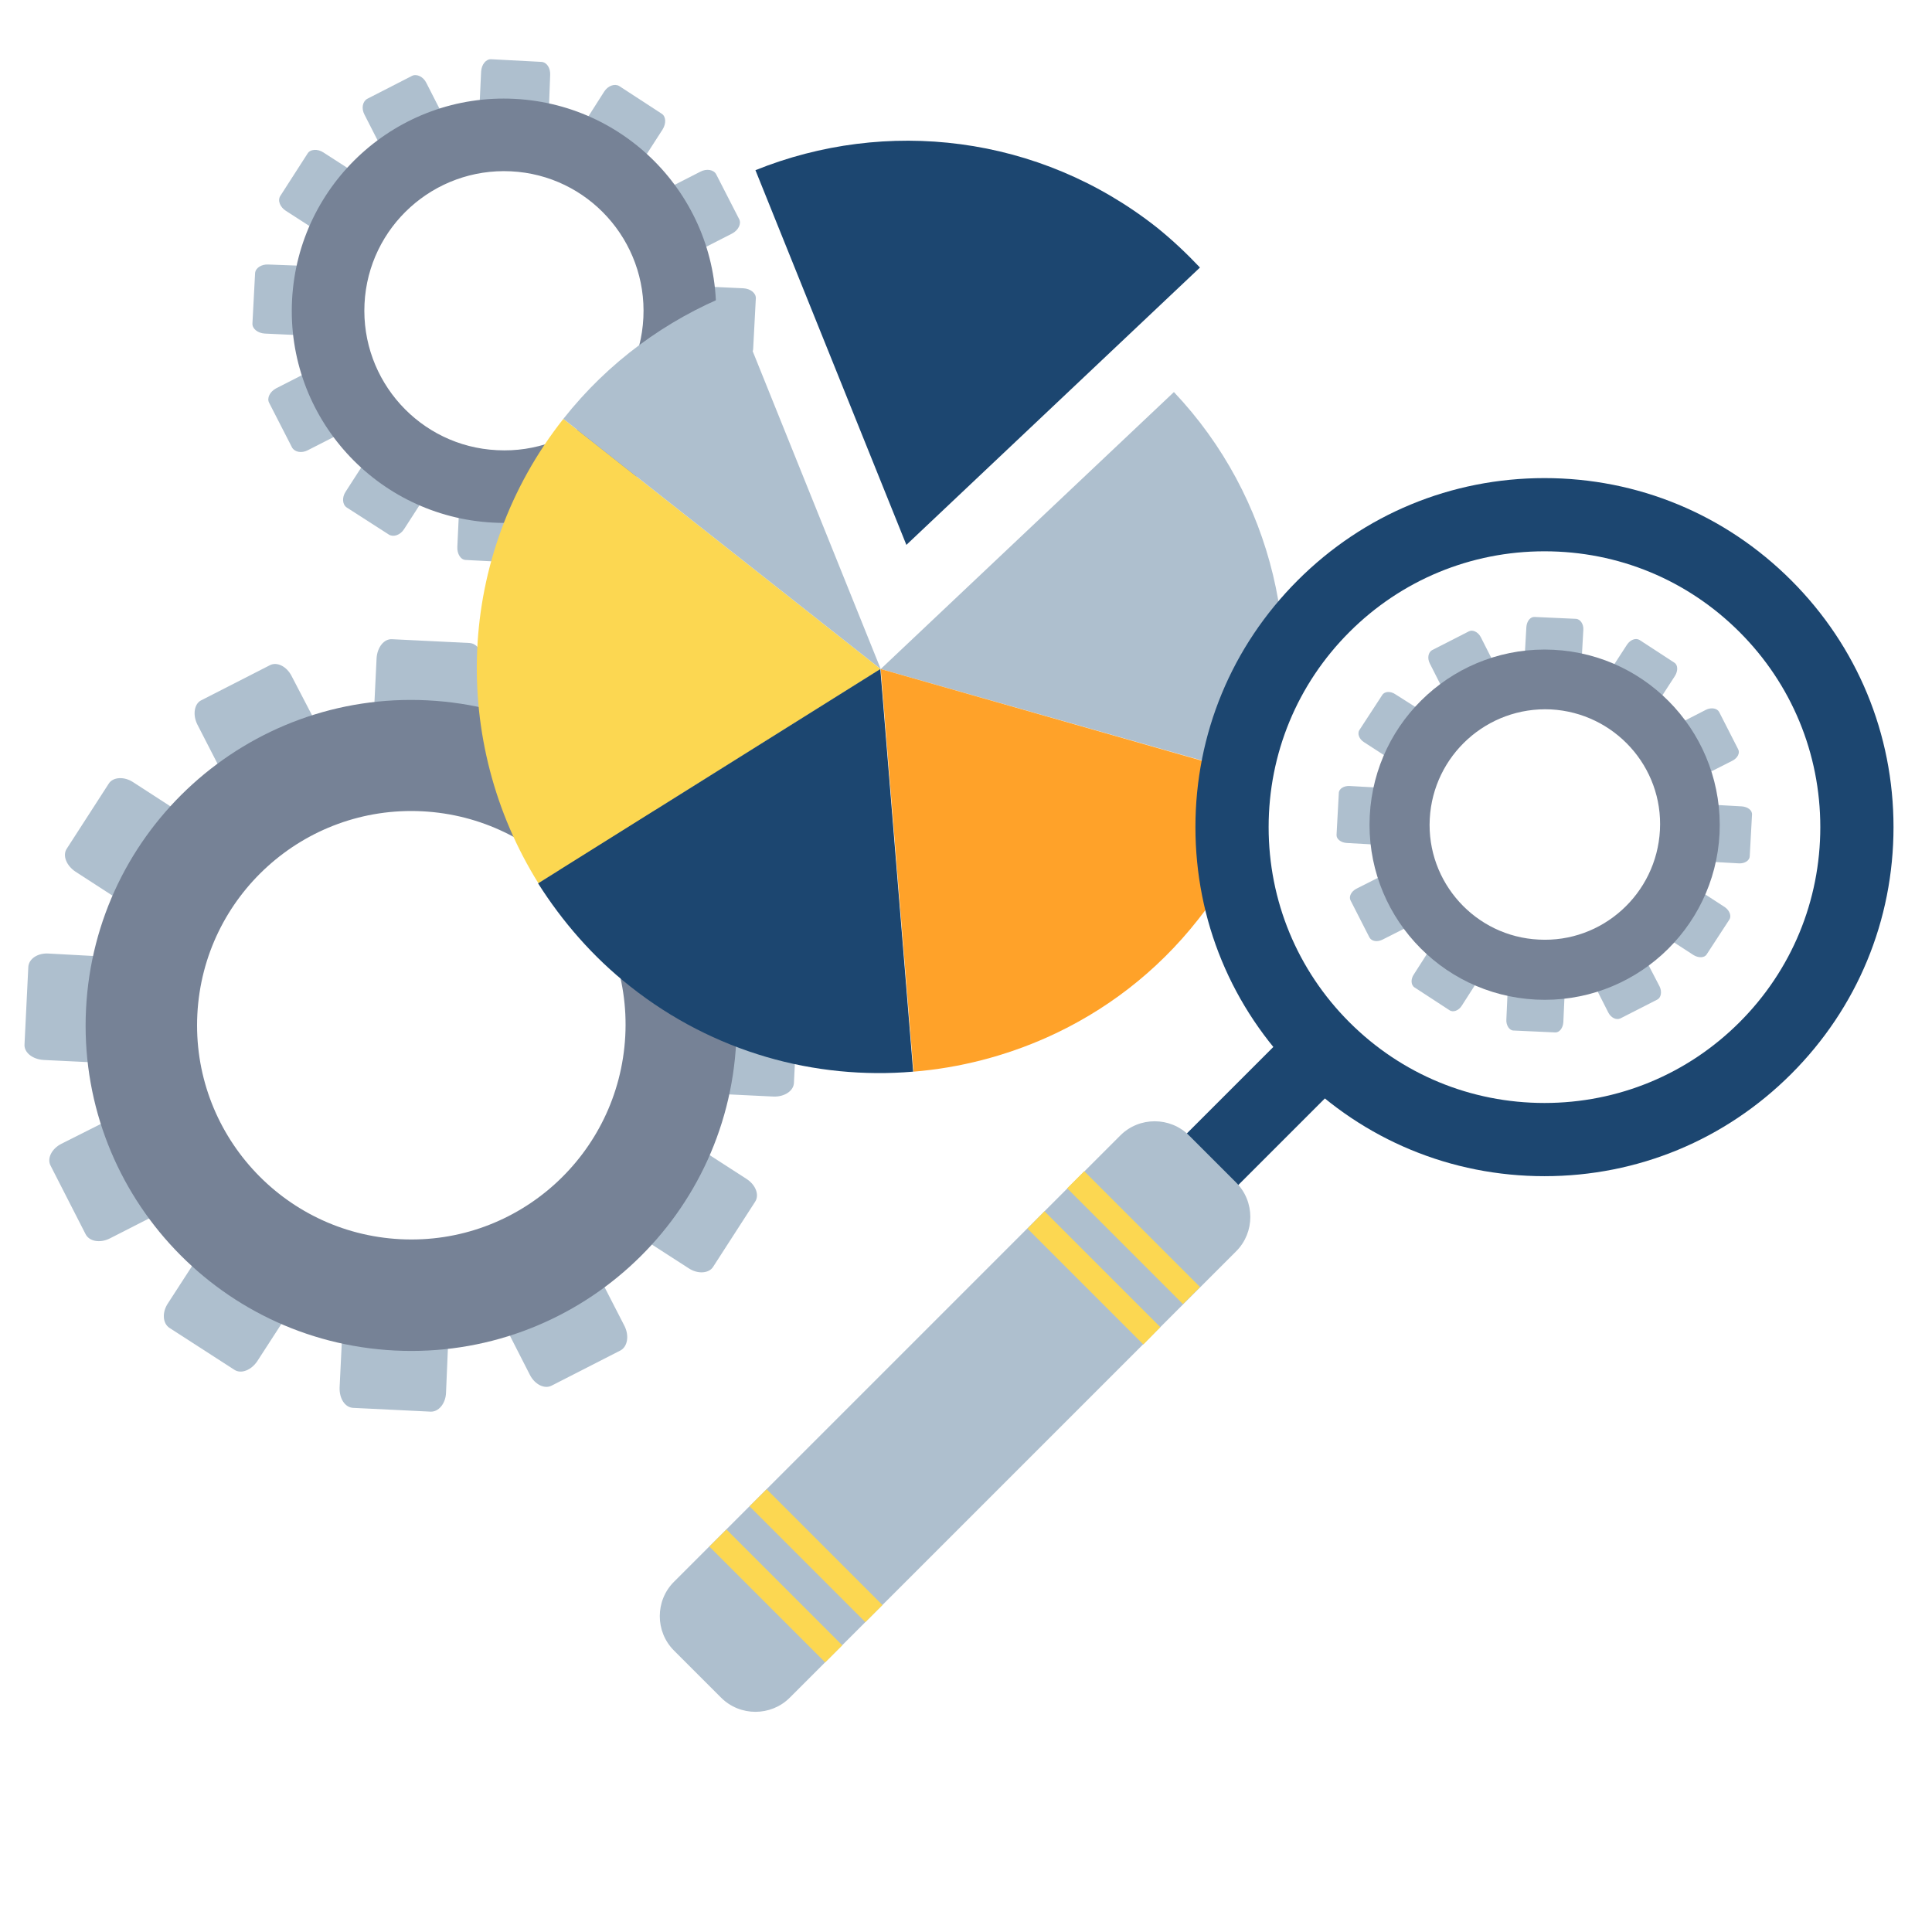 <?xml version="1.0" encoding="utf-8"?>
<!-- Generator: Adobe Illustrator 24.0.2, SVG Export Plug-In . SVG Version: 6.00 Build 0)  -->
<svg version="1.1" id="Layer_1" xmlns="http://www.w3.org/2000/svg" xmlns:xlink="http://www.w3.org/1999/xlink" x="0px" y="0px"
	 viewBox="0 0 512 512" enable-background="new 0 0 512 512" xml:space="preserve">
<g>
	<g>
		<path fill="#AEBFCE" d="M127.1,192.3c-0.1,2.9-2,5.1-4.1,5l-20.4-1c-2.1-0.1-3.7-2.5-3.6-5.4l0.8-16.5c0.2-2.9,2-5.2,4.2-5l20.4,1
			c2.1,0.1,3.7,2.5,3.6,5.4L127.1,192.3z"/>
		<path fill="#AEBFCE" d="M118.9,352.6c0.1-2.9-1.5-5.3-3.6-5.4l-20.4-1c-2.1-0.1-4,2.1-4.1,5l-0.8,16.5c-0.1,2.9,1.4,5.3,3.6,5.4
			l20.5,1c2.1,0.1,4-2.1,4.1-5L118.9,352.6z"/>
		<path fill="#AEBFCE" d="M84.9,193.8c1.3,2.6,0.8,5.4-1.1,6.4l-18.2,9.3c-1.9,1-4.5-0.3-5.8-2.9L52.3,192c-1.3-2.6-0.8-5.5,1-6.4
			l18.2-9.3c1.9-1,4.5,0.3,5.8,2.9L84.9,193.8z"/>
		<path fill="#AEBFCE" d="M158,336.8c-1.3-2.6-3.9-3.9-5.8-2.9l-18.2,9.3c-1.9,1-2.4,3.9-1.1,6.4l7.5,14.7c1.3,2.6,3.9,3.9,5.8,2.9
			l18.2-9.3c1.9-1,2.4-3.9,1.1-6.5L158,336.8z"/>
		<path fill="#AEBFCE" d="M49.2,216.3c2.4,1.6,3.5,4.3,2.3,6.1l-11.1,17.2c-1.2,1.8-4.1,2-6.5,0.4L20,231c-2.4-1.6-3.5-4.3-2.3-6.1
			l11.1-17.2c1.1-1.8,4.1-2,6.5-0.4L49.2,216.3z"/>
		<path fill="#AEBFCE" d="M184,303.5c-2.4-1.6-5.3-1.4-6.5,0.4l-11.1,17.2c-1.2,1.8-0.2,4.5,2.3,6.1l13.8,8.9
			c2.4,1.6,5.4,1.4,6.5-0.4l11.1-17.2c1.2-1.8,0.2-4.5-2.3-6.1L184,303.5z"/>
		<path fill="#AEBFCE" d="M29.4,253.6c2.9,0.2,5.2,2,5.1,4.1l-1.1,20.4c-0.1,2.1-2.5,3.7-5.4,3.6l-16.5-0.8c-2.9-0.2-5.2-2-5-4.2
			l1-20.4c0.1-2.2,2.5-3.8,5.4-3.6L29.4,253.6z"/>
		<path fill="#AEBFCE" d="M189.8,261.7c-2.9-0.1-5.3,1.5-5.4,3.6l-1,20.4c-0.1,2.1,2.1,4,5.1,4.1l16.5,0.8c2.9,0.1,5.3-1.5,5.4-3.6
			l1-20.4c0.1-2.1-2.2-4-5-4.1L189.8,261.7z"/>
		<path fill="#AEBFCE" d="M31,295.7c2.6-1.3,5.4-0.9,6.4,1l9.3,18.2c1,1.9-0.3,4.5-2.9,5.8l-14.7,7.5c-2.6,1.3-5.4,0.8-6.4-1.1
			l-9.3-18.2c-1-1.9,0.3-4.5,2.9-5.8L31,295.7z"/>
		<path fill="#AEBFCE" d="M174,222.6c-2.6,1.3-3.9,3.9-2.9,5.8l9.3,18.2c1,1.9,3.8,2.4,6.4,1.1l14.7-7.5c2.6-1.3,3.9-3.9,2.9-5.8
			l-9.3-18.2c-1-1.9-3.8-2.4-6.4-1.1L174,222.6z"/>
		<path fill="#AEBFCE" d="M53.5,331.5c1.6-2.4,4.3-3.5,6.1-2.3l17.2,11.1c1.8,1.2,2,4.1,0.4,6.5l-9,13.9c-1.6,2.4-4.3,3.5-6.1,2.3
			l-17.2-11.1c-1.8-1.2-2-4.1-0.4-6.5L53.5,331.5z"/>
		<path fill="#AEBFCE" d="M140.7,196.7c-1.6,2.4-1.4,5.3,0.4,6.5l17.2,11.1c1.8,1.2,4.5,0.1,6.1-2.3l9-13.8c1.6-2.4,1.4-5.3-0.4-6.5
			l-17.2-11.1c-1.8-1.1-4.5-0.1-6.1,2.3L140.7,196.7z"/>
		<path fill="#768296" d="M113.3,185.6c-47.6-2.4-88.1,34.2-90.5,81.8c-2.4,47.6,34.2,88.1,81.8,90.5c47.6,2.4,88.1-34.2,90.5-81.8
			C197.5,228.5,160.9,188,113.3,185.6z M106.1,328.4c-31.3-1.6-55.4-28.3-53.8-59.6c1.6-31.3,28.3-55.4,59.6-53.8
			c31.3,1.6,55.5,28.2,53.8,59.6C164,305.9,137.4,330,106.1,328.4z"/>
	</g>
	<g>
		<path fill="#AEBFCE" d="M145.4,30.6c-0.1,1.9-1.3,3.4-2.7,3.3l-13.3-0.7c-1.4-0.1-2.4-1.7-2.4-3.5l0.5-10.7
			c0.1-1.9,1.3-3.4,2.7-3.3l13.3,0.7c1.4,0.1,2.4,1.6,2.3,3.5L145.4,30.6z"/>
		<path fill="#AEBFCE" d="M140.1,135.1c0.1-1.9-1-3.5-2.4-3.5l-13.3-0.7c-1.4-0.1-2.6,1.4-2.7,3.3l-0.5,10.7
			c-0.1,1.9,0.9,3.5,2.3,3.5l13.3,0.7c1.4,0.1,2.6-1.4,2.7-3.3L140.1,135.1z"/>
		<path fill="#AEBFCE" d="M117.9,31.6c0.9,1.7,0.6,3.5-0.7,4.2l-11.9,6.1c-1.2,0.6-2.9-0.2-3.8-1.9l-4.9-9.6
			c-0.9-1.7-0.5-3.5,0.7-4.2l11.9-6.1c1.2-0.6,3,0.2,3.8,1.9L117.9,31.6z"/>
		<path fill="#AEBFCE" d="M165.6,124.8c-0.9-1.7-2.6-2.5-3.8-1.9l-11.9,6.1c-1.3,0.6-1.5,2.5-0.7,4.2l4.9,9.6
			c0.9,1.7,2.6,2.5,3.8,1.9l11.9-6.1c1.2-0.6,1.6-2.5,0.7-4.2L165.6,124.8z"/>
		<path fill="#AEBFCE" d="M94.7,46.2c1.6,1,2.2,2.8,1.5,4l-7.2,11.2c-0.8,1.2-2.7,1.3-4.2,0.3l-9-5.8c-1.6-1-2.3-2.8-1.5-4l7.2-11.2
			c0.7-1.2,2.7-1.3,4.2-0.3L94.7,46.2z"/>
		<path fill="#AEBFCE" d="M182.5,103.1c-1.6-1-3.5-0.9-4.2,0.3l-7.2,11.2c-0.8,1.2-0.1,2.9,1.5,4l9,5.8c1.6,1,3.5,0.9,4.3-0.3
			l7.2-11.2c0.8-1.2,0.1-2.9-1.5-4L182.5,103.1z"/>
		<path fill="#AEBFCE" d="M81.8,70.5c1.9,0.1,3.4,1.3,3.3,2.7l-0.7,13.3c-0.1,1.4-1.7,2.4-3.5,2.4l-10.7-0.5
			c-1.9-0.1-3.4-1.3-3.3-2.7l0.7-13.3c0.1-1.4,1.7-2.4,3.5-2.3L81.8,70.5z"/>
		<path fill="#AEBFCE" d="M186.3,75.9c-1.9-0.1-3.5,0.9-3.5,2.3l-0.7,13.3c-0.1,1.4,1.4,2.6,3.3,2.7l10.7,0.6c1.9,0.1,3.5-1,3.5-2.4
			l0.7-13.3c0.1-1.4-1.4-2.6-3.3-2.7L186.3,75.9z"/>
		<path fill="#AEBFCE" d="M82.8,98c1.7-0.9,3.5-0.6,4.2,0.7l6.1,11.9c0.6,1.2-0.2,2.9-1.9,3.8l-9.6,4.9c-1.7,0.9-3.5,0.5-4.2-0.7
			l-6.1-11.9c-0.6-1.2,0.2-2.9,1.9-3.8L82.8,98z"/>
		<path fill="#AEBFCE" d="M176,50.4c-1.7,0.9-2.5,2.6-1.9,3.8l6.1,11.9c0.6,1.2,2.5,1.6,4.2,0.7l9.6-4.9c1.7-0.9,2.5-2.6,1.9-3.8
			l-6.1-11.9c-0.6-1.2-2.5-1.6-4.2-0.7L176,50.4z"/>
		<path fill="#AEBFCE" d="M97.4,121.3c1-1.6,2.8-2.3,4-1.5l11.2,7.2c1.2,0.8,1.3,2.7,0.3,4.2l-5.8,9c-1,1.6-2.8,2.2-4,1.5l-11.2-7.2
			c-1.2-0.8-1.3-2.7-0.3-4.2L97.4,121.3z"/>
		<path fill="#AEBFCE" d="M154.3,33.4c-1,1.6-0.9,3.5,0.3,4.2l11.2,7.2c1.2,0.8,2.9,0.1,4-1.5l5.8-9c1-1.6,0.9-3.5-0.3-4.2
			l-11.2-7.3c-1.2-0.7-3-0.1-4,1.5L154.3,33.4z"/>
		<path fill="#768296" d="M136.4,26.2c-31-1.6-57.4,22.3-59,53.3c-1.6,31,22.3,57.4,53.3,59c31,1.6,57.4-22.3,59-53.3
			C191.3,54.2,167.4,27.8,136.4,26.2z M131.7,119.3c-20.4-1-36.1-18.4-35.1-38.8c1-20.4,18.4-36.1,38.8-35.1
			c20.4,1,36.1,18.4,35.1,38.8C169.5,104.7,152.1,120.4,131.7,119.3z"/>
	</g>
	<g>
		<path fill="#AEBFCE" d="M419.1,175.8c-0.1,1.6-1.1,2.8-2.2,2.7l-11-0.6c-1.2-0.1-2-1.4-1.9-2.9l0.5-8.8c0.1-1.6,1.1-2.8,2.2-2.7
			l11,0.5c1.1,0.1,2,1.4,1.9,2.9L419.1,175.8z"/>
		<path fill="#AEBFCE" d="M414.7,262.1c0.1-1.6-0.8-2.9-1.9-2.9l-11-0.6c-1.2-0.1-2.1,1.2-2.2,2.7l-0.4,8.9
			c-0.1,1.5,0.8,2.9,1.9,2.9l11,0.5c1.1,0.1,2.1-1.1,2.2-2.7L414.7,262.1z"/>
		<path fill="#AEBFCE" d="M396.4,176.7c0.7,1.4,0.5,2.9-0.6,3.5l-9.8,5c-1,0.5-2.4-0.2-3.1-1.5l-4-7.9c-0.7-1.4-0.4-2.9,0.6-3.5
			l9.8-5c1-0.5,2.4,0.2,3.1,1.5L396.4,176.7z"/>
		<path fill="#AEBFCE" d="M435.7,253.5c-0.7-1.4-2.1-2.1-3.1-1.6l-9.8,5c-1,0.5-1.3,2.1-0.6,3.5l4,7.9c0.7,1.4,2.1,2.1,3.2,1.6
			l9.8-5c1-0.5,1.3-2.1,0.6-3.5L435.7,253.5z"/>
		<path fill="#AEBFCE" d="M377.2,188.7c1.3,0.8,1.9,2.3,1.2,3.3l-6,9.3c-0.6,1-2.2,1.1-3.5,0.2l-7.4-4.8c-1.3-0.8-1.9-2.3-1.2-3.3
			l6-9.2c0.6-1,2.2-1.1,3.5-0.2L377.2,188.7z"/>
		<path fill="#AEBFCE" d="M449.7,235.6c-1.3-0.8-2.9-0.7-3.5,0.2l-6,9.2c-0.6,1-0.1,2.4,1.2,3.3l7.4,4.8c1.3,0.8,2.9,0.8,3.5-0.2
			l6-9.2c0.6-0.9,0.1-2.4-1.2-3.3L449.7,235.6z"/>
		<path fill="#AEBFCE" d="M366.6,208.8c1.6,0.1,2.8,1.1,2.7,2.2l-0.6,11c-0.1,1.2-1.4,2-2.9,1.9l-8.9-0.5c-1.6-0.1-2.8-1.1-2.7-2.2
			l0.6-11c0-1.2,1.4-2,2.9-1.9L366.6,208.8z"/>
		<path fill="#AEBFCE" d="M452.8,213.2c-1.6-0.1-2.9,0.8-2.9,1.9l-0.6,11c-0.1,1.2,1.2,2.2,2.7,2.2l8.8,0.5c1.6,0.1,2.9-0.8,2.9-1.9
			l0.6-11c0.1-1.2-1.2-2.1-2.7-2.2L452.8,213.2z"/>
		<path fill="#AEBFCE" d="M367.4,231.5c1.4-0.7,2.9-0.5,3.5,0.6l5,9.8c0.5,1-0.2,2.4-1.6,3.1l-7.9,4c-1.4,0.7-2.9,0.5-3.5-0.6
			l-5-9.8c-0.5-1,0.2-2.4,1.6-3.1L367.4,231.5z"/>
		<path fill="#AEBFCE" d="M444.3,192.1c-1.4,0.7-2.1,2.1-1.6,3.1l5,9.8c0.5,1,2.1,1.3,3.5,0.6l7.9-4c1.4-0.7,2.1-2.1,1.5-3.1l-5-9.8
			c-0.5-1-2.1-1.3-3.5-0.6L444.3,192.1z"/>
		<path fill="#AEBFCE" d="M379.5,250.7c0.9-1.3,2.3-1.9,3.3-1.2l9.2,6c1,0.6,1.1,2.2,0.2,3.5l-4.8,7.5c-0.8,1.3-2.3,1.9-3.3,1.2
			l-9.2-6c-1-0.6-1.1-2.2-0.2-3.5L379.5,250.7z"/>
		<path fill="#AEBFCE" d="M426.4,178.2c-0.8,1.3-0.7,2.9,0.2,3.5l9.2,6c1,0.6,2.4,0.1,3.3-1.2l4.8-7.4c0.8-1.3,0.8-2.9-0.2-3.5
			l-9.2-6c-1-0.6-2.4-0.1-3.3,1.2L426.4,178.2z"/>
		<path fill="#768296" d="M411.7,172.2c-25.6-1.3-47.4,18.4-48.7,44c-1.3,25.6,18.4,47.4,44,48.7c25.6,1.3,47.4-18.4,48.7-44
			C456.9,195.3,437.3,173.5,411.7,172.2z M407.8,249c-16.8-0.8-29.8-15.2-28.9-32c0.9-16.8,15.2-29.8,32.1-29
			c16.8,0.9,29.8,15.2,28.9,32C439,236.9,424.6,249.9,407.8,249z"/>
	</g>
	<g>
		<path fill="#FCD751" d="M142.7,234.1l90.7-56.8L149.3,111C120.5,147.5,119.4,196.8,142.7,234.1z"/>
		<path fill="#1C4670" d="M200.2,45.1l40,99.3L318,70.9c-3.5-3.7-7.3-7.3-11.4-10.6C275.3,35.6,234.7,31.2,200.2,45.1z"/>
		<path fill="#1C4670" d="M167,261.4c22.1,17.5,49,24.8,75,22.6l-8.7-106.7l-90.7,56.8C149,244.2,157.1,253.6,167,261.4z"/>
		<path fill="#AEBFCE" d="M149.3,111l84.1,66.3l-40-99.3C176.6,84.8,161.3,95.8,149.3,111z"/>
		<path fill="#AEBFCE" d="M233.4,177.3l102.9,29.3c10.1-35.6,1.1-74.9-25.2-102.7L233.4,177.3z"/>
		<path fill="#FFA229" d="M233.4,177.3l8.7,106.7c12.2-1,24.2-4.1,35.4-9.1c15.2-6.8,29-17.2,40-31.2c9-11.3,15.2-24,18.9-37
			L233.4,177.3z"/>
	</g>
	<g>
		<g>
			<path fill="#1C4670" d="M409.3,311.7c-24.7,0-47.9-9.6-65.4-27.1c-17.5-17.5-27.1-40.7-27.1-65.4c0-24.7,9.6-47.9,27.1-65.4
				c17.5-17.5,40.7-27.1,65.4-27.1c24.7,0,47.9,9.6,65.4,27.1c17.5,17.5,27.1,40.7,27.1,65.4c0,24.7-9.6,47.9-27.1,65.4
				C457.2,302.1,434,311.7,409.3,311.7z M409.3,146.1c-19.5,0-37.9,7.6-51.7,21.4c-13.8,13.8-21.4,32.2-21.4,51.7
				c0,19.5,7.6,37.9,21.4,51.7c13.8,13.8,32.2,21.4,51.7,21.4c19.5,0,37.9-7.6,51.7-21.4c13.8-13.8,21.4-32.2,21.4-51.7
				s-7.6-37.9-21.4-51.7C447.2,153.7,428.9,146.1,409.3,146.1z"/>
		</g>
		<g>
			<polygon fill="#1C4670" points="314.2,328 300.5,314.4 345.1,269.8 358.7,283.5 			"/>
		</g>
		<path fill="#AEBFCE" d="M178.6,419.2c-5,5-5,13.2,0,18.2l12.5,12.5c5,5,13.2,5,18.2,0l118.3-118.3c5-5,5-13.2,0-18.2l-12.5-12.5
			c-5-5-13.2-5-18.2,0L178.6,419.2z"/>
		<g>
			
				<rect x="297.3" y="306.3" transform="matrix(0.707 -0.707 0.707 0.707 -143.935 308.547)" fill="#FCD751" width="6.4" height="43.4"/>
		</g>
		<g>
			<polygon fill="#FCD751" points="303,356.3 272.3,325.6 276.8,321 307.5,351.7 			"/>
		</g>
		<g>
			
				<rect x="202.5" y="401.1" transform="matrix(0.707 -0.707 0.707 0.707 -238.748 269.45)" fill="#FCD751" width="6.4" height="43.4"/>
		</g>
		<g>
			
				<rect x="213.1" y="390.5" transform="matrix(0.707 -0.707 0.707 0.707 -228.103 273.77)" fill="#FCD751" width="6.4" height="43.4"/>
		</g>
	</g>
</g>
</svg>
